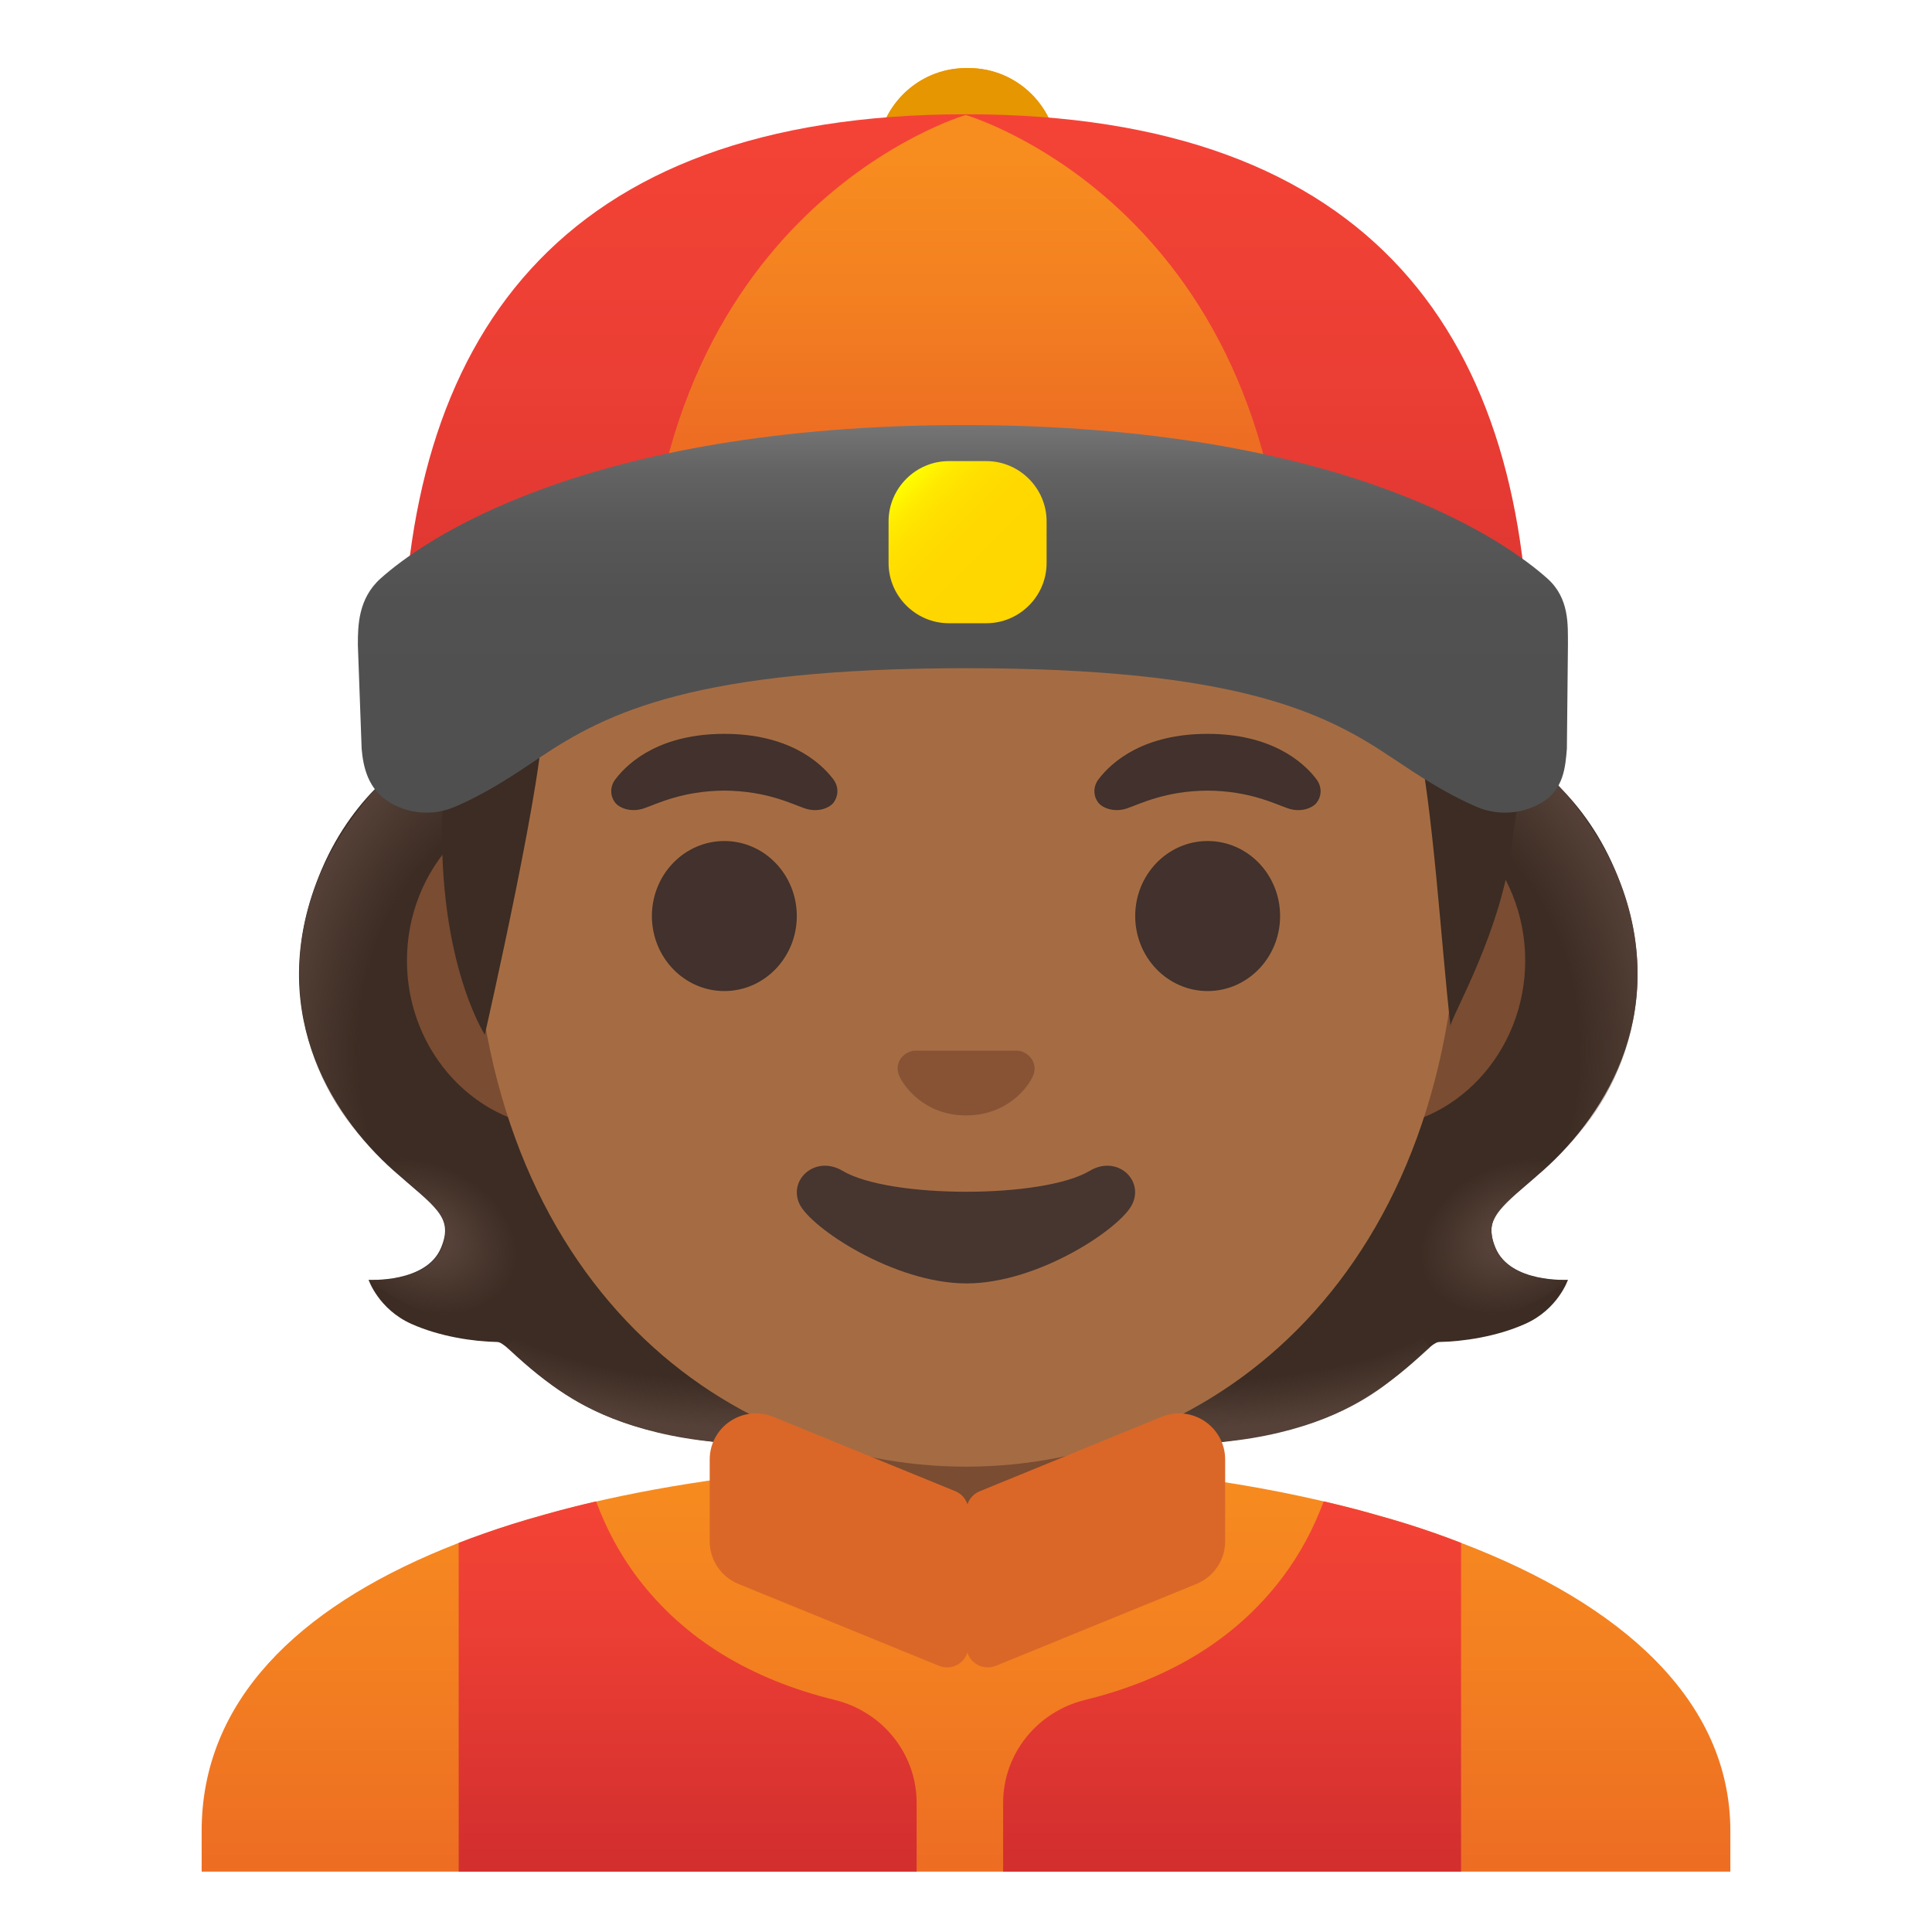 <svg enable-background="new 0 0 128 128" version="1.1" viewBox="0 0 128 128" xmlns="http://www.w3.org/2000/svg"><path d="m99.08 82.67c-0.87-2.08 0.43-2.71 3.14-5.11 4.3-3.81 8.63-10.89 4.78-19.93-2.27-5.34-6.14-7.46-6.14-7.46l-1.11 2.9c-5.54 0.01-14.64 0.12-17.6 0.12h-15.15-2.8-18.05c-2.96 0-12.06-0.1-17.6-0.12l-1.11-2.9s-3.87 2.12-6.14 7.46c-3.85 9.04 0.49 16.12 4.78 19.93 2.71 2.4 4.01 3.03 3.14 5.11-0.98 2.35-4.8 2.12-4.8 2.12s0.65 1.94 2.83 2.92c1.9 0.85 4.12 1.17 5.69 1.2 0.18 0 0.44 0.17 0.83 0.53 5.06 4.72 9.04 6.23 21.35 6.61v-0.05h18.06v0.05c12.31-0.38 16.29-1.89 21.35-6.61 0.39-0.37 0.65-0.53 0.83-0.53 1.57-0.03 3.79-0.35 5.69-1.2 2.18-0.97 2.83-2.92 2.83-2.92s-3.83 0.23-4.8-2.12z" fill="#3C2C23"/><radialGradient id="i" cx="93.745" cy="45.308" r="23.544" gradientTransform="matrix(.99 -.142 .07 .486 -11.484 73.959)" gradientUnits="userSpaceOnUse"><stop stop-color="#554138" stop-opacity="0" offset=".728"/><stop stop-color="#554138" offset="1"/></radialGradient><path d="m63.85 97.52v-9.45l28.6-2.26 2.28 3.49s-2.19 1.89-3.14 2.59c-1.71 1.25-5 3.11-10.66 3.65l-17.08 1.98z" fill="url(#i)"/><radialGradient id="h" cx="77.912" cy="46.087" r="6.52" gradientTransform="matrix(-.906 .424 -.314 -.672 185.37 79.857)" gradientUnits="userSpaceOnUse"><stop stop-color="#554138" offset=".303"/><stop stop-color="#554138" stop-opacity="0" offset="1"/></radialGradient><path d="m93.65 85.72c-6.22-8.37 9.84-9.39 9.84-9.39-2.3 2.38-4.78 3.71-4.68 5.26 0.24 3.58 5.07 3.2 5.07 3.2s-5.83 5.18-10.23 0.93z" fill="url(#h)"/><radialGradient id="g" cx="87.716" cy="58.941" r="23.288" gradientTransform="matrix(-.075 -.997 .831 -.062 48.065 160.2)" gradientUnits="userSpaceOnUse"><stop stop-color="#554138" stop-opacity="0" offset=".725"/><stop stop-color="#554138" offset="1"/></radialGradient><path d="m103.73 76.07c-0.6 0.59-17.52-5.79-20.37-13.62-0.58-1.58-1.1-3.21-1.17-4.89-0.05-1.26 0.14-2.76 0.87-3.83 0.89-1.31 20.18-1.7 20.18-1.7 8.3 9.1 5.44 19.15 0.49 24.04z" fill="url(#g)"/><radialGradient id="f" cx="93.745" cy="45.308" r="23.544" gradientTransform="matrix(-.99 -.142 -.07 .486 139.82 73.959)" gradientUnits="userSpaceOnUse"><stop stop-color="#554138" stop-opacity="0" offset=".728"/><stop stop-color="#554138" offset="1"/></radialGradient><path d="m64.48 97.52v-9.45l-28.6-2.26-2.28 3.49s2.19 1.89 3.15 2.59c1.71 1.25 5 3.11 10.66 3.65l17.07 1.98z" fill="url(#f)"/><radialGradient id="e" cx="77.912" cy="46.087" r="6.52" gradientTransform="matrix(.906 .424 .314 -.672 -57.033 79.857)" gradientUnits="userSpaceOnUse"><stop stop-color="#554138" offset=".303"/><stop stop-color="#554138" stop-opacity="0" offset="1"/></radialGradient><path d="m34.68 85.72c6.22-8.37-9.84-9.39-9.84-9.39 2.3 2.38 4.78 3.71 4.68 5.26-0.24 3.58-5.07 3.2-5.07 3.2s5.84 5.18 10.23 0.93z" fill="url(#e)"/><radialGradient id="d" cx="87.716" cy="58.941" r="23.288" gradientTransform="matrix(.075 -.997 -.831 -.062 80.268 160.2)" gradientUnits="userSpaceOnUse"><stop stop-color="#554138" stop-opacity="0" offset=".725"/><stop stop-color="#554138" offset="1"/></radialGradient><path d="m24.6 76.07c0.6 0.59 17.52-5.79 20.37-13.62 0.58-1.58 1.1-3.21 1.17-4.89 0.05-1.26-0.15-2.76-0.87-3.83-0.89-1.31-20.18-1.7-20.18-1.7-8.3 9.1-5.44 19.15-0.49 24.04z" fill="url(#d)"/><linearGradient id="c" x1="64" x2="64" y1="31.09" y2="4" gradientTransform="matrix(1 0 0 -1 0 128)" gradientUnits="userSpaceOnUse"><stop stop-color="#F78C1F" offset="0"/><stop stop-color="#F37F21" offset=".494"/><stop stop-color="#ED6D23" offset="1"/></linearGradient><path d="m114.64 121.31v2.69h-101.28v-2.69c0-17.31 25.82-24.37 50.64-24.4 8.13-0.01 16.34 0.84 23.7 2.56 1.16 0.27 2.31 0.56 3.42 0.88 0.74 0.2 1.47 0.42 2.18 0.64 1.2 0.38 2.37 0.79 3.5 1.23 10.57 4.03 17.84 10.39 17.84 19.09z" fill="url(#c)"/><path d="M64,91.14h-8.85v9.72c0,4.4,3.6,7.96,8.04,7.96h1.61c4.44,0,8.04-3.56,8.04-7.96v-9.72H64z" fill="#7A4C32"/><path d="m70.85 93.14v7.72c0 3.29-2.71 5.96-6.04 5.96h-1.61c-3.33 0-6.04-2.67-6.04-5.96v-7.72h13.69m2-2h-17.7v9.72c0 4.4 3.6 7.96 8.04 7.96h1.61c4.44 0 8.04-3.56 8.04-7.96v-9.72h0.01z" fill="#D18100"/><path d="m90.61 52.53h-53.22c-5.74 0-10.43 5-10.43 11.11s4.69 11.11 10.43 11.11h53.23c5.74 0 10.43-5 10.43-11.11s-4.7-11.11-10.44-11.11z" fill="#7A4C32"/><path d="m90.61 54.53c4.65 0 8.43 4.09 8.43 9.11 0 5.03-3.78 9.11-8.43 9.11h-53.22c-4.65 0-8.43-4.09-8.43-9.11 0-5.03 3.78-9.11 8.43-9.11h53.22m0-2h-53.22c-5.74 0-10.43 5-10.43 11.11s4.69 11.11 10.43 11.11h53.23c5.74 0 10.43-5 10.43-11.11s-4.7-11.11-10.44-11.11z" fill="none"/><path d="m64 14.19c-16.95 0-32.65 18.13-32.65 44.21 0 25.94 16.17 38.77 32.65 38.77s32.65-12.82 32.65-38.77c0-26.08-15.7-44.21-32.65-44.21z" fill="#A56C43"/><path d="m64 16.19c7.72 0 15.41 4.21 21.1 11.55 6.16 7.94 9.55 18.83 9.55 30.66 0 11.51-3.32 21.1-9.6 27.74-5.51 5.82-12.99 9.03-21.05 9.03s-15.54-3.21-21.05-9.03c-6.28-6.64-9.6-16.23-9.6-27.74 0-11.83 3.39-22.72 9.55-30.66 5.69-7.34 13.38-11.55 21.1-11.55m0-2c-16.95 0-32.65 18.13-32.65 44.21 0 25.94 16.17 38.77 32.65 38.77s32.65-12.82 32.65-38.77c0-26.08-15.7-44.21-32.65-44.21z" fill="none"/><g fill="#42312C"><path d="m55.21 51.63c-0.92-1.22-3.07-3.01-7.22-3.01s-6.29 1.78-7.22 3.01c-0.41 0.54-0.31 1.17-0.02 1.54 0.26 0.35 1.04 0.68 1.9 0.39s2.53-1.16 5.34-1.18c2.81 0.02 4.48 0.89 5.34 1.18s1.63-0.03 1.9-0.39c0.28-0.37 0.39-0.99-0.02-1.54z"/><path d="m87.22 51.63c-0.92-1.22-3.07-3.01-7.22-3.01s-6.29 1.78-7.22 3.01c-0.41 0.54-0.31 1.17-0.02 1.54 0.26 0.35 1.04 0.68 1.9 0.39s2.53-1.16 5.34-1.18c2.81 0.02 4.48 0.89 5.34 1.18s1.63-0.03 1.9-0.39c0.29-0.37 0.39-0.99-0.02-1.54z"/></g><g fill="#42312C"><ellipse cx="47.99" cy="60.69" rx="4.8" ry="4.97"/><ellipse cx="80.01" cy="60.69" rx="4.8" ry="4.97"/></g><path d="m67.76 69.69c-0.1-0.04-0.21-0.07-0.31-0.08h-6.89c-0.1 0.01-0.21 0.04-0.31 0.08-0.62 0.25-0.97 0.9-0.67 1.59s1.67 2.62 4.43 2.62 4.14-1.93 4.43-2.62c0.29-0.68-0.06-1.33-0.68-1.59z" fill="#875334"/><path d="m72.2 77.57c-3.1 1.85-13.27 1.85-16.38 0-1.78-1.06-3.6 0.56-2.86 2.18 0.73 1.59 6.28 5.28 11.07 5.28s10.28-3.69 11-5.28c0.75-1.62-1.05-3.24-2.83-2.18z" fill="#473530"/><path d="m31.43 34.88c-3.01 6.09-2.07 17.75-2.07 17.75-0.62 10.72 2.76 15.92 2.76 15.92s4.2-18.41 3.81-21.22c0 0 7.74-1.54 16.53-6.57 5.94-3.4 10-7.39 16.67-8.89 10.16-2.29 12.43 5.07 12.43 5.07s9.4-1.81 12.24 11.25c1.17 5.37 1.67 14.34 2.3 19.8-0.06-0.47 3.49-6.38 4.11-12.38 0.23-2.23 1.68-7.28-1.28-14.21-3.56-8.33 0.22-27.3-28.64-30.52s-35.98 18.17-38.86 24z" fill="#3C2C23"/><path d="m64.18 16.78h-0.17c-3.25 0-5.9-2.65-5.9-5.9v-0.47c0-3.25 2.65-5.9 5.9-5.9h0.17c3.25 0 5.9 2.65 5.9 5.9v0.47c0.01 3.24-2.65 5.9-5.9 5.9z" fill="#FF9800"/><path d="m64.18 16.78h-0.17c-3.25 0-5.9-2.65-5.9-5.9v-0.47c0-3.25 2.65-5.9 5.9-5.9h0.17c3.25 0 5.9 2.65 5.9 5.9v0.47c0.01 3.24-2.65 5.9-5.9 5.9z" fill="#E59600"/><linearGradient id="b" x1="64" x2="64" y1="120.43" y2="74.398" gradientTransform="matrix(1 0 0 -1 0 128)" gradientUnits="userSpaceOnUse"><stop stop-color="#F44336" offset="0"/><stop stop-color="#EB3E34" offset=".382"/><stop stop-color="#D32F2F" offset="1"/></linearGradient><path d="m101.33 44.78c0-22.24-10.2-37.21-37.33-37.21s-37.33 14.97-37.33 37.21c0 3.03 0.3 5.98 0.87 8.82 0 0 7.21-11.51 36.46-11.51s36.46 11.51 36.46 11.51c0.57-2.84 0.87-5.79 0.87-8.82z" fill="url(#b)"/><linearGradient id="a" x1="64.002" x2="64.002" y1="117.37" y2="98.511" gradientTransform="matrix(1 0 0 -1 0 128)" gradientUnits="userSpaceOnUse"><stop stop-color="#F78C1F" offset="0"/><stop stop-color="#F37F21" offset=".494"/><stop stop-color="#ED6D23" offset="1"/></linearGradient><path d="m63.98 7.62s-21.27 6.15-21.27 35.24c0 0 7.91-4.6 21.19-4.6s21.39 4.6 21.39 4.6c0-29.09-21.31-35.24-21.31-35.24z" fill="url(#a)"/><linearGradient id="m" x1="63.792" x2="63.792" y1="99.841" y2="74.173" gradientTransform="matrix(1 0 0 -1 0 128)" gradientUnits="userSpaceOnUse"><stop stop-color="#757575" offset="0"/><stop stop-color="#747474" offset=".005"/><stop stop-color="#646363" offset=".117"/><stop stop-color="#585858" offset=".257"/><stop stop-color="#525151" offset=".454"/><stop stop-color="#504F4F" offset="1"/></linearGradient><path d="m102.52 38.33c-2.66-2.38-13.33-10.15-38.64-10.17-25.31 0.01-36.01 7.78-38.67 10.17-1.48 1.33-1.5 3.13-1.5 4.37v0.05l0.25 6.86c0.1 1.14 0.39 2.71 1.92 3.59 0.73 0.42 1.55 0.64 2.38 0.64 0.65 0 1.28-0.13 1.88-0.39 2.09-0.89 3.9-2.1 5.65-3.28 4.45-2.98 10.29-5.89 28.19-5.9 17.9 0 23.74 2.91 28.19 5.9 1.75 1.17 3.56 2.38 5.65 3.28 0.6 0.26 1.24 0.39 1.89 0.39 0.83 0 1.66-0.22 2.39-0.64 1.53-0.88 1.61-2.45 1.71-3.59l0.07-6.86v-0.05c-0.01-1.25 0.12-3.05-1.36-4.37z" fill="url(#m)"/><linearGradient id="l" x1="59.967" x2="68.231" y1="96.208" y2="87.944" gradientTransform="matrix(1 0 0 -1 0 128)" gradientUnits="userSpaceOnUse"><stop stop-color="#ff0" offset="0"/><stop stop-color="#FFFB00" offset=".02"/><stop stop-color="#FFEA00" offset=".131"/><stop stop-color="#FFDF00" offset=".268"/><stop stop-color="#FFD800" offset=".462"/><stop stop-color="#FFD600" offset="1"/></linearGradient><path d="m65.35 41.29h-2.49c-2.19 0-3.99-1.8-3.99-3.99v-2.76c0-2.19 1.8-3.99 3.99-3.99h2.49c2.19 0 3.99 1.8 3.99 3.99v2.76c0 2.2-1.8 3.99-3.99 3.99z" fill="url(#l)"/><linearGradient id="k" x1="81.63" x2="81.63" y1="28.97" y2="5.06" gradientTransform="matrix(1 0 0 -1 0 128)" gradientUnits="userSpaceOnUse"><stop stop-color="#F44336" offset="0"/><stop stop-color="#EB3E34" offset=".382"/><stop stop-color="#D32F2F" offset="1"/></linearGradient><path d="m93.3 100.99c-0.71-0.22-1.44-0.44-2.18-0.64-1.11-0.32-2.26-0.61-3.42-0.88-0.64 1.71-1.52 3.43-2.75 5.06-3.08 4.07-7.5 6.73-13.08 8.1-3.16 0.78-5.41 3.57-5.41 6.82v4.55h30.34v-21.78c-1.13-0.44-2.3-0.85-3.5-1.23z" fill="url(#k)"/><linearGradient id="j" x1="45.556" x2="45.556" y1="28.97" y2="5.06" gradientTransform="matrix(1 0 0 -1 0 128)" gradientUnits="userSpaceOnUse"><stop stop-color="#F44336" offset="0"/><stop stop-color="#EB3E34" offset=".382"/><stop stop-color="#D32F2F" offset="1"/></linearGradient><path d="m55.32 112.63c-5.58-1.37-10-4.03-13.08-8.1-1.23-1.63-2.11-3.35-2.75-5.06-1.16 0.27-2.31 0.56-3.42 0.88-0.74 0.2-1.47 0.42-2.18 0.64-1.2 0.38-2.37 0.79-3.5 1.23v21.78h30.34v-4.55c0-3.25-2.25-6.04-5.41-6.82z" fill="url(#j)"/><path d="m62.2 110.36-13.28-5.42c-1.15-0.47-1.9-1.59-1.9-2.83v-5.41c0-2.17 2.2-3.65 4.21-2.83l12.05 4.92c0.54 0.22 0.89 0.74 0.89 1.32v8.92c0 1.03-1.03 1.72-1.97 1.33z" fill="#DA6727"/><path d="m65.99 110.36 13.28-5.42c1.15-0.47 1.9-1.59 1.9-2.83v-5.41c0-2.17-2.2-3.65-4.21-2.83l-12.05 4.93c-0.54 0.22-0.89 0.74-0.89 1.32v8.92c0 1.02 1.03 1.71 1.97 1.32z" fill="#DA6727"/></svg>
